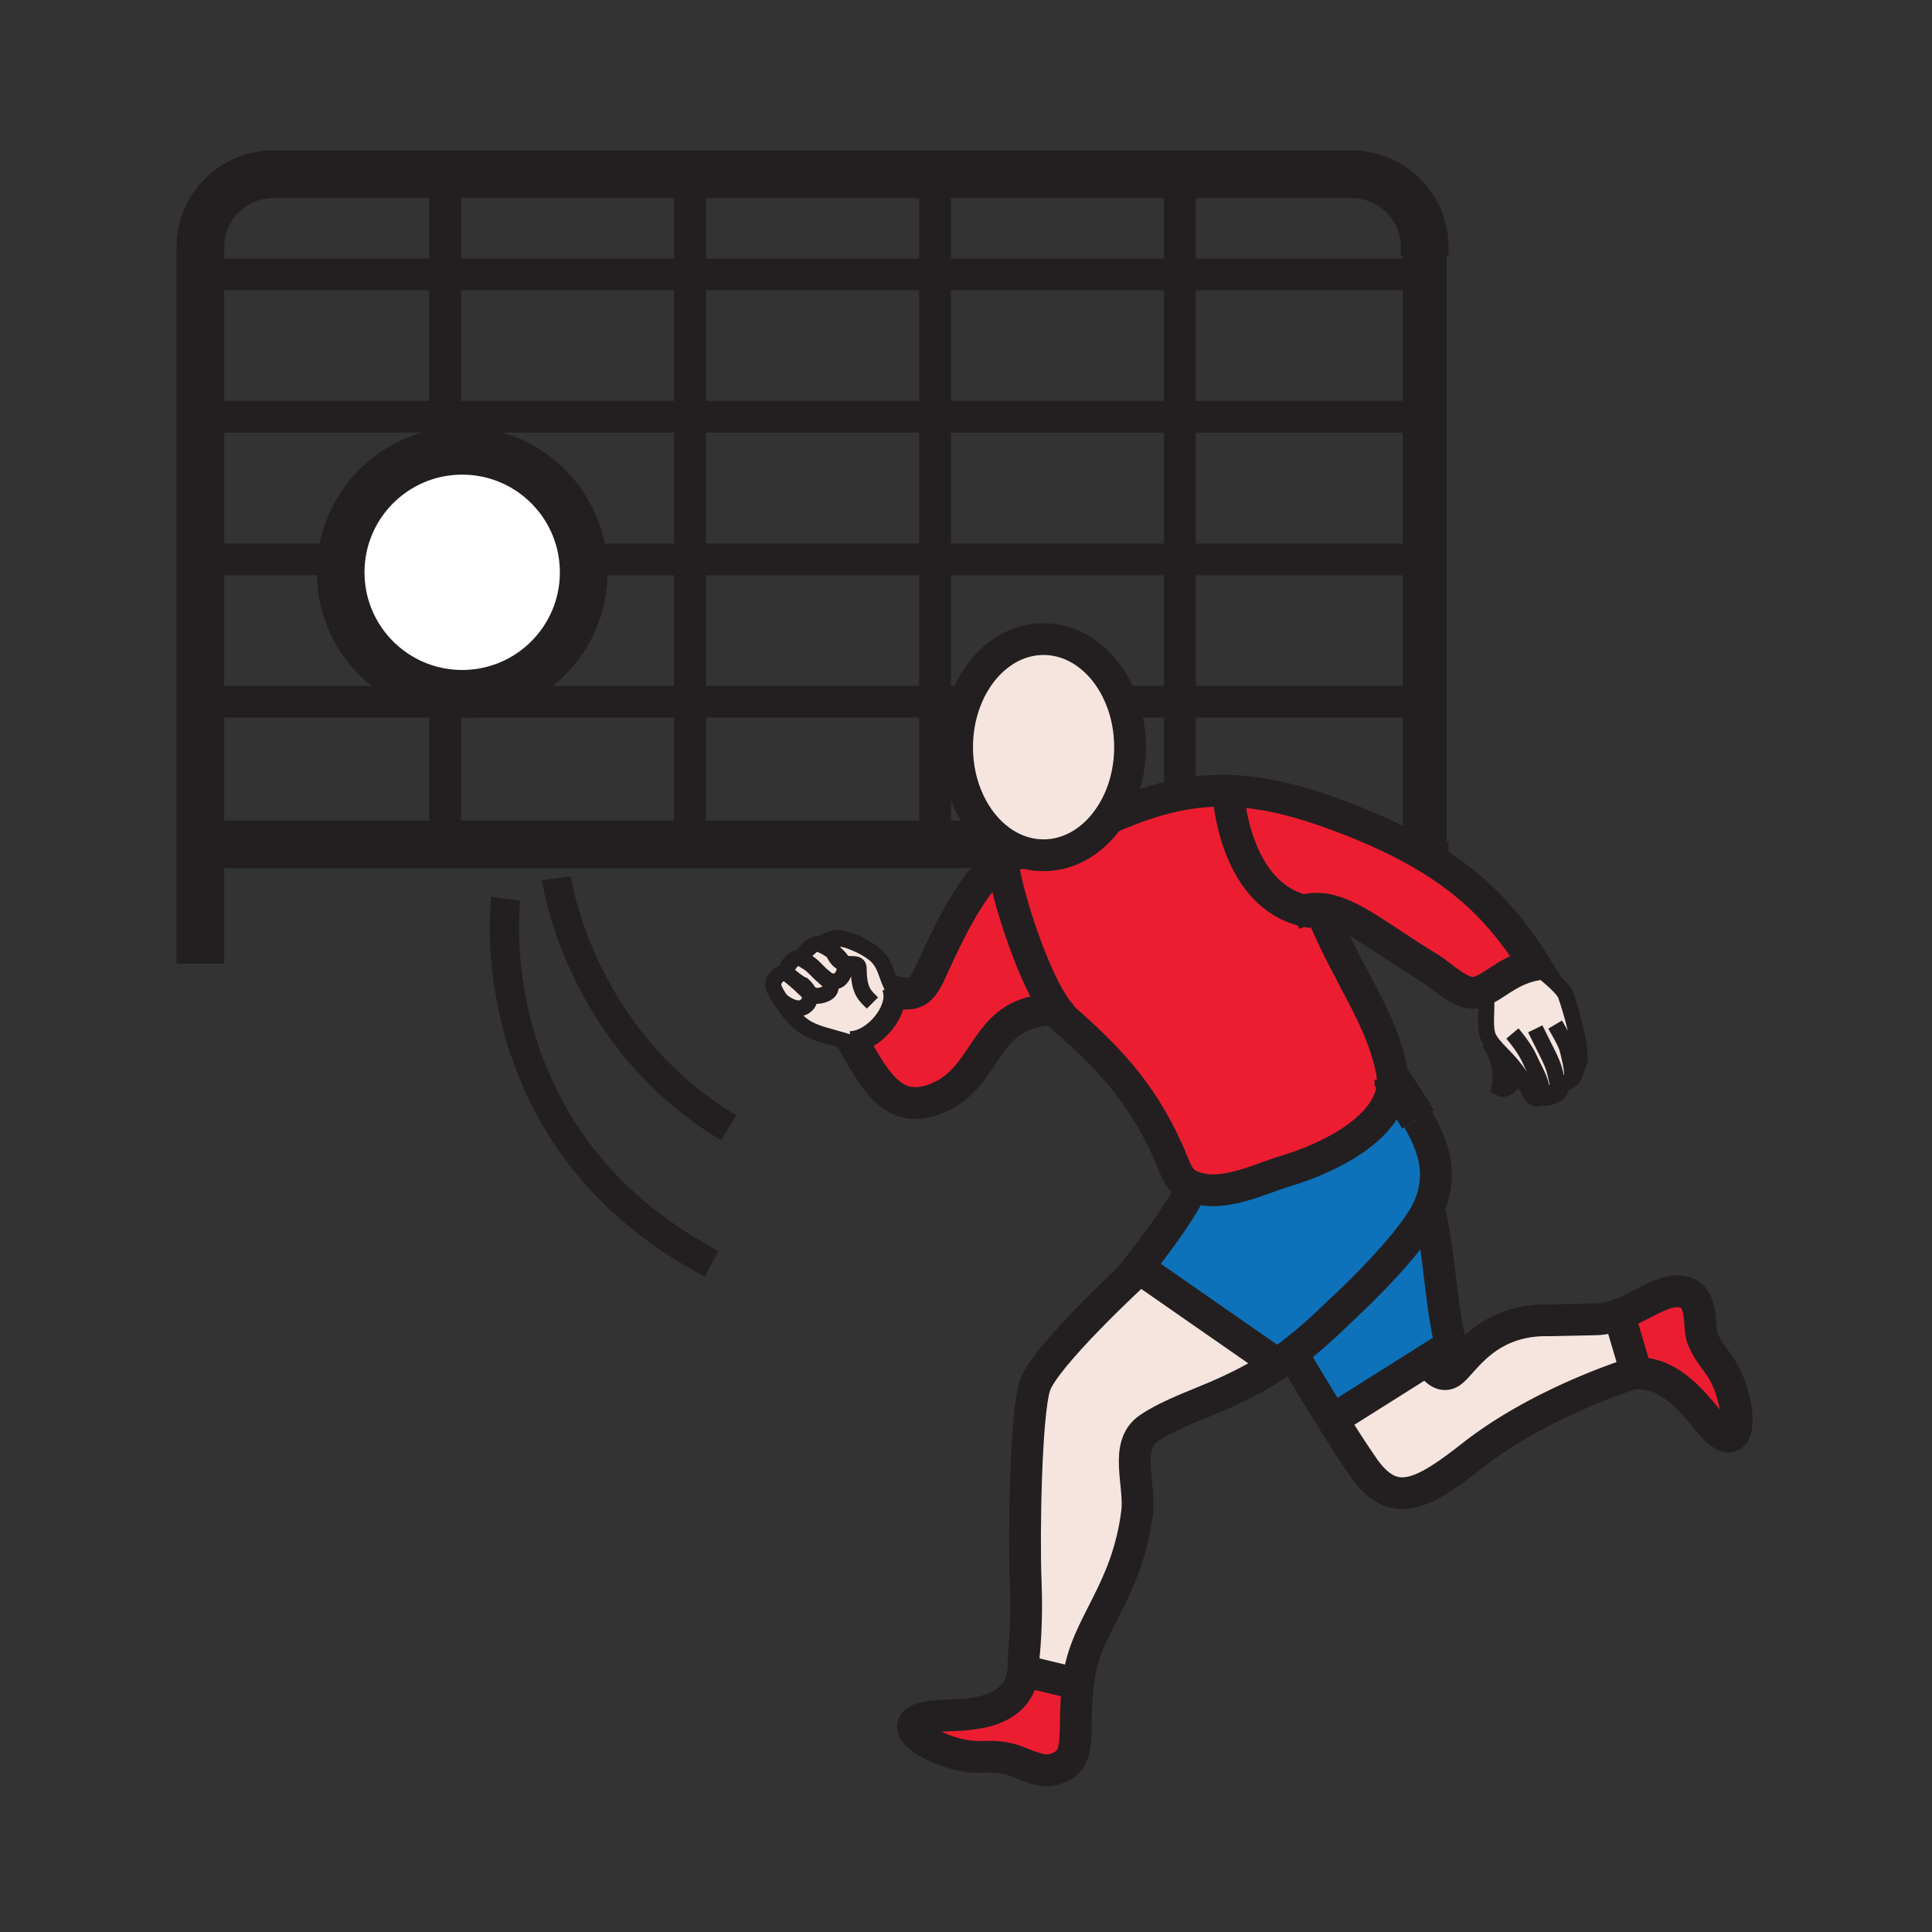 <?xml version="1.0"?><svg xmlns="http://www.w3.org/2000/svg" width="850.394" height="850.394" viewBox="0 0 850.394 850.394" overflow="visible"><rect x="0" y="0" width="850.394" height="850.394" fill="#333333" stroke="none"/><path d="M582.77 403.95c12.021 27.91 25.5 44.74 29.9 67.729.23 1.24.37 2.46.39 3.65.54 20.42-27.93 34.38-46.979 40.06-10.89 3.24-25.59 10.71-37.85 7.92-1.57-.359-2.891-.79-4.021-1.3-6.11-2.74-6.7-7.75-10.28-15.63-12.58-27.67-28.06-42.88-50.149-61.93.33-.01.66-.01 1-.01l.25-.19c-9.431-12.7-21.471-47.67-23.91-65.61 3.24-2.18 6.59-3.34 9.979-3l.08-.28c2.63.72 5.36 1.1 8.16 1.1 11.79 0 22.33-6.7 29.311-17.22l.6.4c10.93-4.76 20.94-8.1 30.85-9.94 6.851-1.26 13.65-1.81 20.67-1.62l-.039 1.41s2.229 43.51 32.96 51.29c3.25-.87 6.39-.98 9.569-.46l-.491 3.631z" fill="#ed1d31"></path><path d="M573.69 400.78c-30.73-7.78-32.96-51.29-32.96-51.29l.039-1.41c16.79.47 34.86 5.21 57.931 14.64 10 4.09 18.67 8.3 26.29 12.67 24.89 14.29 38.569 30.29 50.609 49.29-10.31 2.08-16.029 7.74-21.619 10.629-1.57.811-3.131 1.41-4.78 1.641-6.41.92-14.811-7.7-19.66-10.641-21.25-12.859-34.05-24.02-46.28-25.99-3.18-.519-6.32-.409-9.57.461z" fill="#ed1d31"></path><path d="M494.05 309.3c2.16 5.97 3.36 12.6 3.36 19.58 0 11.54-3.29 22.13-8.76 30.36-6.98 10.52-17.521 17.22-29.311 17.22-2.8 0-5.53-.38-8.16-1.1-3.84-1.05-7.47-2.82-10.79-5.2-11.42-8.21-19.12-23.62-19.12-41.28 0-6.98 1.2-13.61 3.36-19.58 5.98-16.51 19.271-28 34.71-28 15.441 0 28.741 11.49 34.711 28zM561.65 600.05l.35.53c-6.85 4.6-13.59 8.18-21.67 11.939-11.021 5.141-25.13 9.62-34.79 16.271-10.87 7.47-3.521 24.81-5.021 36.81-4.43 35.4-22.529 49.471-25.739 73.2-.101.78-.2 1.54-.29 2.29l-1.11-.12-20.11-4.819-2.859-.36c.27-1.98.33-4.16.16-6.57 0 0 1.68-14.149.88-33.45-.811-19.31 0-72.8 4.02-85.67 4.021-12.869 44.24-49.869 44.24-49.869l1.521-2.19 60.418 42.008zM719.52 601.82l.15 2.779c-.65.061-1.31.15-1.979.271 0 0-39.721 12.35-69.57 35.8-22.53 17.69-34.99 24.13-48.271 4.82-4.26-6.2-8.949-13.49-13.369-20.55l42.14-26.54c1.46 2.619 5.399 8.529 9.84 5.67 5.63-3.62 15.29-23.73 43.84-22.92l19.46-.431c3.78 0 7.37-.84 10.79-2.08l.53 1.46 6.439 21.721z" fill="#f5e5de" class="aac-skin-fill"></path><path d="M628.62 598.4l-42.14 26.54a1241.94 1241.94 0 0 1-17.381-28.75l-.359-.471c5.83-4.46 12.04-9.89 19.45-16.989l1.229-1.221c17.32-16 34.54-34.99 39.25-45.52 4.19 11.29 5.63 44.96 10 60.08L628.62 598.4z" fill="#0d72ba"></path><path d="M624.16 492.69c7.06 12.22 11.12 24.529 4.51 39.3-4.71 10.529-21.93 29.52-39.25 45.52l-1.229 1.221c-7.41 7.1-13.62 12.529-19.45 16.989a135.23 135.23 0 0 1-6.74 4.86l-.35-.53-60.42-42.01-.311-.22s15.24-19.19 21.55-30.82l1.74-4.99c1.13.51 2.45.94 4.021 1.3 12.26 2.79 26.96-4.68 37.85-7.92 19.05-5.68 47.52-19.64 46.979-40.06 3.83 5.92 7.8 11.64 11.1 17.36z" fill="#0d72ba"></path><path d="M719.52 601.82l-6.44-21.72-.53-1.46c11.45-4.12 21.061-12.729 29.681-9.56 7.64 2.82 5.22 15.17 7.14 19.91 3.27 8.069 7.01 9.89 10.61 17.66 6.729 14.54 7 36.92-7.721 19.069-7.09-8.609-17.91-22.42-32.59-21.12l-.15-2.779zM473.38 740.97l1.11.12c-2.71 23.23 2.75 34.141-11.04 37.84-5.84 1.57-14.16-3.47-19.13-4.66-8.471-2.029-12.13-.039-20.541-1.64-15.74-2.96-34.12-15.76-11.03-17.35 10.61-.74 34.95 1.09 37.66-19.49l2.859.36 20.112 4.82zM375.84 459.36c-.15-.24-.29-.48-.43-.73 9.73-1.08 19.76-13.3 18.12-22.17 12.45 3.44 13.5-3.46 19.16-15.35 4.58-9.62 15.62-33.91 28.43-42.47 2.439 17.94 14.479 52.91 23.91 65.61l-.25.19c-.34 0-.67 0-1 .01-30.511.3-28.261 27.88-49.22 38-20.67 9.98-28.74-5.99-38.72-23.09z" fill="#ed1d31"></path><path d="M684.72 480.34c-1.62 1.271-4.21 1.76-5.569 1.57l-.32-.08c-.38 1.58-2.34 2.25-3.811 1.22-1.399-.97-2.81-5.359-7.409-11.55-.83-1.1-1.75-2.27-2.801-3.48-2.939-3.399-6.27-6.35-8.35-9.27-.95-1.32-1.63-2.64-1.9-4-1.1-5.53.24-9.92-.579-19.44 5.59-2.89 11.31-8.55 21.619-10.629 3.45 3.1 11.261 8.86 13.36 12.85.44.84 6.54 18.979 6.41 28.18-.03 1.88-1.34 5.11-2.311 6.75-.029.89-.359 2.15-1.77 3.021-2.05 1.239-4.37 2.81-5.49 1.359.111.729.211 2.509-1.079 3.499z" fill="#f5e5de" class="aac-skin-fill"></path><path d="M659.96 478.88c1.33-6.979-.17-13.88-4.2-19.63l.7-.5c2.08 2.92 5.41 5.87 8.35 9.27a65.182 65.182 0 0 1 2.801 3.48c-.711 3.78-3.671 9.37-7.651 7.38zM356 436.86c1.08 2.54.26 4.899-1.96 6.29-3.53 2.229-8.97-1.521-10.56-3.15-1.19-1.79-2.47-3.93-2.96-5.42-.8-2.4 1.48-6.14 4.31-6.14h.04c2.21.02 2.59 1.1 5.25 3.09 0 0 .01.01.02.01 2.51 2.15 4.21 4.08 5.86 5.32zM356.88 416.68c2.23-1.99 4.63-.74 4.98-.55l.02-.04c1.13.51 3.11 1.58 5.01 3.03.56 1.66 1.49 3.05 2.83 4.05.44.33.9.56 1.38.72.71 1.49.9 3.09.19 4.75-2.11 4.91-6.21 3.271-7.35 2.41-.28-.28-.58-.53-.88-.75-2.91-2.09-5.22-5.62-8.46-7.2-.56-.27-.93-.58-1.14-.91-1.05-1.58 1.45-3.73 3.42-5.51z" fill="#f5e5de" class="aac-skin-fill"></path><path d="M355.75 452.88c-4.47-2.37-7.9-6.72-10.77-10.71-.42-.58-.95-1.34-1.5-2.17 1.59 1.63 7.03 5.38 10.56 3.15 2.22-1.391 3.04-3.75 1.96-6.29 2 1.52 3.91 2.029 7.06.739 3.8-1.55 2.78-4.659.88-6.55 1.14.86 5.24 2.5 7.35-2.41.71-1.659.52-3.26-.19-4.75-.86-1.81-2.5-3.45-4.21-4.77-.48-1.37-.7-2.93-.7-4.61 0-1.57 2.92-1.61 6.01-.96.02 0 .03.01.04.01 2.51.81 4.63 1.69 6.4 2.55 4.46 2.17 6.7 4.22 7.22 4.73 4.01 3.91 4.19 8.68 7.03 13.98l.16-.07c.22.55.38 1.12.48 1.71 1.64 8.87-8.39 21.09-18.12 22.17.14.25.28.49.43.73-11.81-3.549-15.33-3.989-20.09-6.479z" fill="#f5e5de" class="aac-skin-fill"></path><path d="M349.42 422.28c1.4-1.02 3.2-.46 4.04-.09.21.33.58.64 1.14.91 3.24 1.58 5.55 5.11 8.46 7.2.3.22.6.47.88.75 1.9 1.891 2.92 5-.88 6.55-3.15 1.29-5.06.78-7.06-.739-.44-1.011-1.17-2.04-2.25-3.051l-.02.021a32.03 32.03 0 0 1-3.59-2.29c-.01 0-.02-.01-.02-.01-2.66-1.99-3.04-3.07-5.25-3.09h-.04l1.05-.561c.24-1.55 1.61-4.23 3.54-5.6z" fill="#f5e5de" class="aac-skin-fill"></path><path d="M256.63 246.23c.2 1.87.3 3.76.3 5.68 0 29.54-23.95 53.49-53.49 53.49-2.55 0-5.05-.18-7.5-.53v-58.64h60.69z" fill="#fff"></path><path d="M256.63 246.23c.2 1.87.3 3.76.3 5.68 0 29.54-23.95 53.49-53.49 53.49-2.55 0-5.05-.18-7.5-.53v-58.64h60.69zM256.63 246.23h-60.69v-47.28c2.45-.35 4.95-.53 7.5-.53 27.62 0 50.36 20.93 53.19 47.81zM195.94 246.23v58.64c-26-3.64-46-25.96-46-52.96 0-1.92.1-3.81.3-5.68h45.7zM195.94 198.95v47.28h-45.7c2.57-24.4 21.55-43.9 45.7-47.28z" fill="#fff"></path><g fill="none" stroke="#231f20"><path d="M494.05 309.3c2.16 5.97 3.36 12.6 3.36 19.58 0 11.54-3.29 22.13-8.76 30.36-6.98 10.52-17.521 17.22-29.311 17.22-2.8 0-5.53-.38-8.16-1.1-3.84-1.05-7.47-2.82-10.79-5.2-11.42-8.21-19.12-23.62-19.12-41.28 0-6.98 1.2-13.61 3.36-19.58 5.98-16.51 19.271-28 34.71-28 15.441 0 28.741 11.49 34.711 28zM451.1 375.64c-3.39-.34-6.739.82-9.979 3-12.811 8.56-23.85 32.85-28.43 42.47-5.66 11.89-6.71 18.791-19.16 15.35-.71-.2-1.45-.43-2.24-.69M374.51 457.11c.3.51.6 1.02.9 1.52.14.25.28.49.43.73 9.98 17.1 18.05 33.069 38.72 23.09 20.959-10.12 18.709-37.7 49.22-38 .33-.01.66-.01 1-.01" stroke-width="14"></path><path d="M460.33 441.48c1.17 1 2.32 1.989 3.45 2.97 22.09 19.05 37.569 34.26 50.149 61.93 3.58 7.88 4.17 12.89 10.28 15.63 1.13.51 2.45.94 4.021 1.3 12.26 2.79 26.96-4.68 37.85-7.92 19.05-5.68 47.52-19.64 46.979-40.06-.02-1.19-.159-2.41-.39-3.65-4.4-22.989-17.88-39.819-29.9-67.729" stroke-width="14"></path><path d="M489.25 359.64c10.93-4.76 20.94-8.1 30.85-9.94 6.851-1.26 13.65-1.81 20.67-1.62 16.79.47 34.86 5.21 57.931 14.64 10 4.09 18.67 8.3 26.29 12.67 24.89 14.29 38.569 30.29 50.609 49.29-10.31 2.08-16.029 7.74-21.619 10.629-1.57.811-3.131 1.41-4.78 1.641-6.41.92-14.811-7.7-19.66-10.641-21.25-12.859-34.05-24.02-46.28-25.99-3.18-.52-6.319-.41-9.569.46-1.57.42-3.171 1.01-4.801 1.8" stroke-width="14"></path><path d="M624.16 492.69c-3.3-5.721-7.271-11.44-11.101-17.36 0-.01-.01-.01-.01-.021" stroke-width="16.087"></path><path d="M499.71 560.23s-40.22 37-44.24 49.869c-4.02 12.87-4.83 66.36-4.02 85.67.8 19.301-.88 33.45-.88 33.45.17 2.41.109 4.59-.16 6.57-2.71 20.58-27.05 18.75-37.66 19.49-23.09 1.59-4.71 14.39 11.03 17.35 8.411 1.601 12.07-.39 20.541 1.64 4.97 1.19 13.29 6.23 19.13 4.66 13.79-3.699 8.33-14.609 11.04-37.84.09-.75.189-1.51.29-2.29 3.21-23.729 21.31-37.8 25.739-73.2 1.5-12-5.85-29.34 5.021-36.81 9.66-6.65 23.77-11.13 34.79-16.271 8.08-3.76 14.82-7.34 21.67-11.939 2.22-1.5 4.45-3.1 6.74-4.86 5.83-4.46 12.04-9.89 19.45-16.989l1.229-1.221c17.32-16 34.54-34.99 39.25-45.52 6.61-14.771 2.55-27.08-4.51-39.3" stroke-width="14"></path><path d="M628.67 531.99c4.19 11.29 5.63 44.96 10 60.08l-10.05 6.33-42.14 26.54-.7.439M440.99 377.64c.04.33.08.66.13 1 2.439 17.94 14.479 52.91 23.91 65.61 1.37 1.84 2.68 3.21 3.899 4" stroke-width="14"></path><path d="M372.2 413.55c-.59-.19-1.2-.37-1.83-.55-3.22-.92-10.22 2.35-8.56 3.06.02.01.05.02.07.03 1.13.51 3.11 1.58 5.01 3.03 1.71 1.32 3.35 2.96 4.21 4.77.71 1.49.9 3.09.19 4.75-2.11 4.91-6.21 3.271-7.35 2.41a.555.555 0 0 1-.08-.06M392.89 434.82c-2.84-5.301-3.02-10.07-7.03-13.98-.52-.51-2.76-2.56-7.22-4.73-1.77-.86-3.89-1.74-6.4-2.55" stroke-width="7"></path><path d="M361.9 416.16s-.01-.01-.04-.03c-.35-.19-2.75-1.44-4.98.55-1.97 1.78-4.47 3.93-3.42 5.51.21.33.58.64 1.14.91 3.24 1.58 5.55 5.11 8.46 7.2.3.22.6.47.88.75 1.9 1.891 2.92 5-.88 6.55-3.15 1.29-5.06.78-7.06-.739-1.65-1.24-3.35-3.17-5.86-5.32" stroke-width="7"></path><path d="M353.93 422.42s-.18-.1-.47-.23c-.84-.37-2.64-.93-4.04.09-1.93 1.37-3.3 4.05-3.54 5.6M382.5 461.43c-2.48-.79-4.69-1.47-6.66-2.069-11.81-3.551-15.33-3.99-20.09-6.48-4.47-2.37-7.9-6.72-10.77-10.71-.42-.58-.95-1.34-1.5-2.17-1.19-1.79-2.47-3.93-2.96-5.42-.8-2.4 1.48-6.14 4.31-6.14h.04c2.21.02 2.59 1.1 5.25 3.09 0 0 .01.01.02.01.89.66 2.04 1.43 3.59 2.29" stroke-width="7"></path><path d="M352.81 432.99c.34.27.65.54.94.819 1.08 1.011 1.81 2.04 2.25 3.051 1.08 2.54.26 4.899-1.96 6.29-3.53 2.229-8.97-1.521-10.56-3.15" stroke-width="7"></path><path d="M675.6 424.68c3.45 3.1 11.261 8.86 13.36 12.85.44.84 6.54 18.979 6.41 28.18-.03 1.88-1.34 5.11-2.311 6.75-.54.9-.979 1.32-1.05.76-.229-1.76.24-2.17-2.1-11.51-.69-2.83-5.4-10.729-5.4-10.729" stroke-width="7" stroke-miterlimit="10"></path><path d="M692.96 471.4s.12.439.1 1.06c-.029.89-.359 2.15-1.77 3.021-2.05 1.239-4.37 2.81-5.49 1.359-.2-.25-.359-.59-.479-1.05-.86-3.5-.9-5.66-4.24-12.26-2.1-4.13-5.311-10.681-5.311-10.681" stroke-width="7" stroke-miterlimit="10"></path><path d="M685.74 476.52s.029.12.06.32c.11.73.21 2.51-1.08 3.5-1.62 1.271-4.21 1.76-5.569 1.57" stroke-width="9.652" stroke-miterlimit="10"></path><path d="M653.81 433.52c.07.62.12 1.211.171 1.79.819 9.521-.521 13.91.579 19.44.271 1.36.95 2.68 1.9 4 2.08 2.92 5.41 5.87 8.35 9.27a65.182 65.182 0 0 1 2.801 3.48c4.6 6.19 6.01 10.58 7.409 11.55 1.471 1.03 3.431.36 3.811-1.22.1-.37.1-.8-.021-1.271-.689-2.8.091-3.27-4.119-11.409-1.341-2.58-2.29-6.25-8.98-14.24" stroke-width="7" stroke-miterlimit="10"></path><path d="M374.19 458.71c.41-.01.81-.03 1.22-.08 9.73-1.08 19.76-13.3 18.12-22.17-.1-.59-.26-1.16-.48-1.71-.11-.3-.24-.6-.39-.89" stroke-width="9.652" stroke-miterlimit="10"></path><path d="M655.38 458.71c.13.18.26.36.38.54 4.03 5.75 5.53 12.65 4.2 19.63 3.98 1.99 6.94-3.6 7.65-7.38.029-.17.06-.33.08-.49M378.64 416.11c-1.23-1-3.87-2.01-6.4-2.55-.01 0-.02-.01-.04-.01-3.09-.65-6.01-.61-6.01.96 0 1.68.22 3.24.7 4.61.56 1.66 1.49 3.05 2.83 4.05.44.33.9.56 1.38.72 3.15 1.11 6.88-.66 6.88 2.33 0 10.33 2.94 12.141 6.05 15.261" stroke-width="7"></path><path d="M628.01 597.23s.21.47.61 1.17c1.46 2.619 5.399 8.529 9.84 5.67 5.63-3.62 15.29-23.73 43.84-22.92l19.46-.431c3.78 0 7.37-.84 10.79-2.08 11.45-4.12 21.061-12.729 29.681-9.56 7.64 2.82 5.22 15.17 7.14 19.91 3.27 8.069 7.01 9.89 10.61 17.66 6.729 14.54 7 36.92-7.721 19.069-7.09-8.609-17.91-22.42-32.59-21.12-.65.061-1.31.15-1.979.271 0 0-39.721 12.35-69.57 35.8-22.53 17.69-34.99 24.13-48.271 4.82-4.26-6.2-8.949-13.49-13.369-20.55a1241.94 1241.94 0 0 1-17.381-28.75M561.65 600.05l-60.42-42.01-.311-.22s15.24-19.19 21.55-30.82M540.73 349.49s2.229 43.51 32.96 51.29c1.3.34 2.64.6 4.04.8M453.27 736.15l20.11 4.82M713.08 580.1l6.44 21.72" stroke-width="14"></path><path stroke-width="21" d="M627.1 370.68v3.95M88.18 116.7v-7.84c0-17.77 14.4-32.17 32.17-32.17H594.93c17.771 0 32.17 14.4 32.17 32.17v3.82M88.18 424.17v-52.49M438.71 371.68H88.18V116.7"></path><path stroke-width="19.305" d="M627.1 120.78V370.68l-2.41 1M627.1 112.68v8.1"></path><path stroke-width="14" d="M497.6 308.88h129.5M88.18 308.88h334.21M256.63 246.23H627.1M88.18 246.23h62.06M88.18 183.43H627.1M88.18 120.78H627.1M519.34 70.85v274.69M411.58 70.85v300.83M303.7 70.85v300.83M195.94 304.87v66.81M195.94 70.85V198.95"></path><path d="M256.63 246.23c.2 1.87.3 3.76.3 5.68 0 29.54-23.95 53.49-53.49 53.49-2.55 0-5.05-.18-7.5-.53-26-3.64-46-25.96-46-52.96 0-1.92.1-3.81.3-5.68 2.57-24.4 21.55-43.9 45.7-47.28 2.45-.35 4.95-.53 7.5-.53 27.62 0 50.36 20.93 53.19 47.81z" stroke-width="21"></path><path d="M222.63 395.59s-14.02 105.5 90.63 160.68M244.9 386.57s9.62 70.14 75.83 109.831" stroke-width="12.87"></path></g><path fill="none" d="M0 0h850.394v850.394H0z"></path></svg>